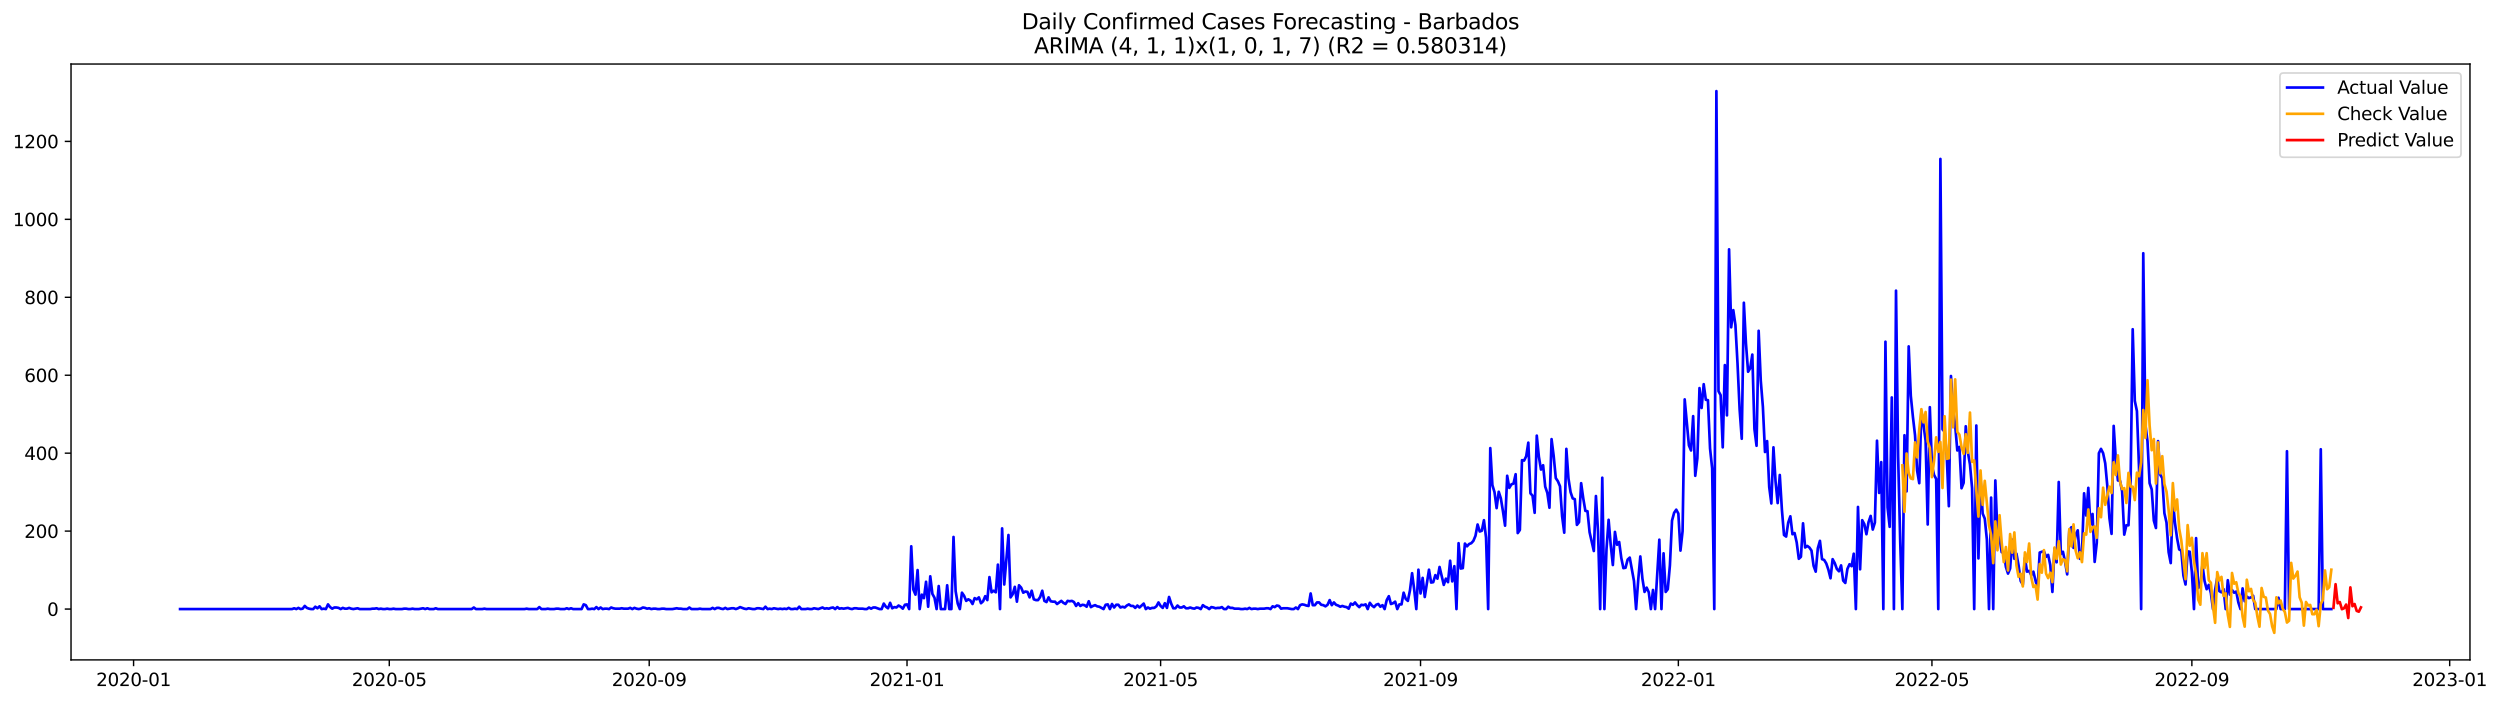 <?xml version="1.0" encoding="utf-8" standalone="no"?>
<!DOCTYPE svg PUBLIC "-//W3C//DTD SVG 1.1//EN"
  "http://www.w3.org/Graphics/SVG/1.1/DTD/svg11.dtd">
<svg xmlns:xlink="http://www.w3.org/1999/xlink" width="1395.616pt" height="392.274pt" viewBox="0 0 1395.616 392.274" xmlns="http://www.w3.org/2000/svg" version="1.1">
 <defs>
  <style type="text/css">*{stroke-linejoin: round; stroke-linecap: butt}</style>
 </defs>
 <g id="figure_1">
  <g id="patch_1">
   <path d="M 0 392.274 
L 1395.616 392.274 
L 1395.616 0 
L 0 0 
z
" style="fill: #ffffff"/>
  </g>
  <g id="axes_1">
   <g id="patch_2">
    <path d="M 39.65 368.396 
L 1378.85 368.396 
L 1378.85 35.755 
L 39.65 35.755 
z
" style="fill: #ffffff"/>
   </g>
   <g id="matplotlib.axis_1">
    <g id="xtick_1">
     <g id="line2d_1">
      <defs>
       <path id="mc52f6c745a" d="M 0 0 
L 0 3.5 
" style="stroke: #000000; stroke-width: 0.8"/>
      </defs>
      <g>
       <use xlink:href="#mc52f6c745a" x="74.569" y="368.396" style="stroke: #000000; stroke-width: 0.8"/>
      </g>
     </g>
     <g id="text_1">
      <!-- 2020-01 -->
      <g transform="translate(53.678 382.994)scale(0.1 -0.1)">
       <defs>
        <path id="DejaVuSans-32" d="M 1228 531 
L 3431 531 
L 3431 0 
L 469 0 
L 469 531 
Q 828 903 1448 1529 
Q 2069 2156 2228 2338 
Q 2531 2678 2651 2914 
Q 2772 3150 2772 3378 
Q 2772 3750 2511 3984 
Q 2250 4219 1831 4219 
Q 1534 4219 1204 4116 
Q 875 4013 500 3803 
L 500 4441 
Q 881 4594 1212 4672 
Q 1544 4750 1819 4750 
Q 2544 4750 2975 4387 
Q 3406 4025 3406 3419 
Q 3406 3131 3298 2873 
Q 3191 2616 2906 2266 
Q 2828 2175 2409 1742 
Q 1991 1309 1228 531 
z
" transform="scale(0.016)"/>
        <path id="DejaVuSans-30" d="M 2034 4250 
Q 1547 4250 1301 3770 
Q 1056 3291 1056 2328 
Q 1056 1369 1301 889 
Q 1547 409 2034 409 
Q 2525 409 2770 889 
Q 3016 1369 3016 2328 
Q 3016 3291 2770 3770 
Q 2525 4250 2034 4250 
z
M 2034 4750 
Q 2819 4750 3233 4129 
Q 3647 3509 3647 2328 
Q 3647 1150 3233 529 
Q 2819 -91 2034 -91 
Q 1250 -91 836 529 
Q 422 1150 422 2328 
Q 422 3509 836 4129 
Q 1250 4750 2034 4750 
z
" transform="scale(0.016)"/>
        <path id="DejaVuSans-2d" d="M 313 2009 
L 1997 2009 
L 1997 1497 
L 313 1497 
L 313 2009 
z
" transform="scale(0.016)"/>
        <path id="DejaVuSans-31" d="M 794 531 
L 1825 531 
L 1825 4091 
L 703 3866 
L 703 4441 
L 1819 4666 
L 2450 4666 
L 2450 531 
L 3481 531 
L 3481 0 
L 794 0 
L 794 531 
z
" transform="scale(0.016)"/>
       </defs>
       <use xlink:href="#DejaVuSans-32"/>
       <use xlink:href="#DejaVuSans-30" x="63.623"/>
       <use xlink:href="#DejaVuSans-32" x="127.246"/>
       <use xlink:href="#DejaVuSans-30" x="190.869"/>
       <use xlink:href="#DejaVuSans-2d" x="254.492"/>
       <use xlink:href="#DejaVuSans-30" x="290.576"/>
       <use xlink:href="#DejaVuSans-31" x="354.199"/>
      </g>
     </g>
    </g>
    <g id="xtick_2">
     <g id="line2d_2">
      <g>
       <use xlink:href="#mc52f6c745a" x="217.313" y="368.396" style="stroke: #000000; stroke-width: 0.8"/>
      </g>
     </g>
     <g id="text_2">
      <!-- 2020-05 -->
      <g transform="translate(196.422 382.994)scale(0.1 -0.1)">
       <defs>
        <path id="DejaVuSans-35" d="M 691 4666 
L 3169 4666 
L 3169 4134 
L 1269 4134 
L 1269 2991 
Q 1406 3038 1543 3061 
Q 1681 3084 1819 3084 
Q 2600 3084 3056 2656 
Q 3513 2228 3513 1497 
Q 3513 744 3044 326 
Q 2575 -91 1722 -91 
Q 1428 -91 1123 -41 
Q 819 9 494 109 
L 494 744 
Q 775 591 1075 516 
Q 1375 441 1709 441 
Q 2250 441 2565 725 
Q 2881 1009 2881 1497 
Q 2881 1984 2565 2268 
Q 2250 2553 1709 2553 
Q 1456 2553 1204 2497 
Q 953 2441 691 2322 
L 691 4666 
z
" transform="scale(0.016)"/>
       </defs>
       <use xlink:href="#DejaVuSans-32"/>
       <use xlink:href="#DejaVuSans-30" x="63.623"/>
       <use xlink:href="#DejaVuSans-32" x="127.246"/>
       <use xlink:href="#DejaVuSans-30" x="190.869"/>
       <use xlink:href="#DejaVuSans-2d" x="254.492"/>
       <use xlink:href="#DejaVuSans-30" x="290.576"/>
       <use xlink:href="#DejaVuSans-35" x="354.199"/>
      </g>
     </g>
    </g>
    <g id="xtick_3">
     <g id="line2d_3">
      <g>
       <use xlink:href="#mc52f6c745a" x="362.417" y="368.396" style="stroke: #000000; stroke-width: 0.8"/>
      </g>
     </g>
     <g id="text_3">
      <!-- 2020-09 -->
      <g transform="translate(341.526 382.994)scale(0.1 -0.1)">
       <defs>
        <path id="DejaVuSans-39" d="M 703 97 
L 703 672 
Q 941 559 1184 500 
Q 1428 441 1663 441 
Q 2288 441 2617 861 
Q 2947 1281 2994 2138 
Q 2813 1869 2534 1725 
Q 2256 1581 1919 1581 
Q 1219 1581 811 2004 
Q 403 2428 403 3163 
Q 403 3881 828 4315 
Q 1253 4750 1959 4750 
Q 2769 4750 3195 4129 
Q 3622 3509 3622 2328 
Q 3622 1225 3098 567 
Q 2575 -91 1691 -91 
Q 1453 -91 1209 -44 
Q 966 3 703 97 
z
M 1959 2075 
Q 2384 2075 2632 2365 
Q 2881 2656 2881 3163 
Q 2881 3666 2632 3958 
Q 2384 4250 1959 4250 
Q 1534 4250 1286 3958 
Q 1038 3666 1038 3163 
Q 1038 2656 1286 2365 
Q 1534 2075 1959 2075 
z
" transform="scale(0.016)"/>
       </defs>
       <use xlink:href="#DejaVuSans-32"/>
       <use xlink:href="#DejaVuSans-30" x="63.623"/>
       <use xlink:href="#DejaVuSans-32" x="127.246"/>
       <use xlink:href="#DejaVuSans-30" x="190.869"/>
       <use xlink:href="#DejaVuSans-2d" x="254.492"/>
       <use xlink:href="#DejaVuSans-30" x="290.576"/>
       <use xlink:href="#DejaVuSans-39" x="354.199"/>
      </g>
     </g>
    </g>
    <g id="xtick_4">
     <g id="line2d_4">
      <g>
       <use xlink:href="#mc52f6c745a" x="506.341" y="368.396" style="stroke: #000000; stroke-width: 0.8"/>
      </g>
     </g>
     <g id="text_4">
      <!-- 2021-01 -->
      <g transform="translate(485.45 382.994)scale(0.1 -0.1)">
       <use xlink:href="#DejaVuSans-32"/>
       <use xlink:href="#DejaVuSans-30" x="63.623"/>
       <use xlink:href="#DejaVuSans-32" x="127.246"/>
       <use xlink:href="#DejaVuSans-31" x="190.869"/>
       <use xlink:href="#DejaVuSans-2d" x="254.492"/>
       <use xlink:href="#DejaVuSans-30" x="290.576"/>
       <use xlink:href="#DejaVuSans-31" x="354.199"/>
      </g>
     </g>
    </g>
    <g id="xtick_5">
     <g id="line2d_5">
      <g>
       <use xlink:href="#mc52f6c745a" x="647.905" y="368.396" style="stroke: #000000; stroke-width: 0.8"/>
      </g>
     </g>
     <g id="text_5">
      <!-- 2021-05 -->
      <g transform="translate(627.014 382.994)scale(0.1 -0.1)">
       <use xlink:href="#DejaVuSans-32"/>
       <use xlink:href="#DejaVuSans-30" x="63.623"/>
       <use xlink:href="#DejaVuSans-32" x="127.246"/>
       <use xlink:href="#DejaVuSans-31" x="190.869"/>
       <use xlink:href="#DejaVuSans-2d" x="254.492"/>
       <use xlink:href="#DejaVuSans-30" x="290.576"/>
       <use xlink:href="#DejaVuSans-35" x="354.199"/>
      </g>
     </g>
    </g>
    <g id="xtick_6">
     <g id="line2d_6">
      <g>
       <use xlink:href="#mc52f6c745a" x="793.009" y="368.396" style="stroke: #000000; stroke-width: 0.8"/>
      </g>
     </g>
     <g id="text_6">
      <!-- 2021-09 -->
      <g transform="translate(772.118 382.994)scale(0.1 -0.1)">
       <use xlink:href="#DejaVuSans-32"/>
       <use xlink:href="#DejaVuSans-30" x="63.623"/>
       <use xlink:href="#DejaVuSans-32" x="127.246"/>
       <use xlink:href="#DejaVuSans-31" x="190.869"/>
       <use xlink:href="#DejaVuSans-2d" x="254.492"/>
       <use xlink:href="#DejaVuSans-30" x="290.576"/>
       <use xlink:href="#DejaVuSans-39" x="354.199"/>
      </g>
     </g>
    </g>
    <g id="xtick_7">
     <g id="line2d_7">
      <g>
       <use xlink:href="#mc52f6c745a" x="936.933" y="368.396" style="stroke: #000000; stroke-width: 0.8"/>
      </g>
     </g>
     <g id="text_7">
      <!-- 2022-01 -->
      <g transform="translate(916.041 382.994)scale(0.1 -0.1)">
       <use xlink:href="#DejaVuSans-32"/>
       <use xlink:href="#DejaVuSans-30" x="63.623"/>
       <use xlink:href="#DejaVuSans-32" x="127.246"/>
       <use xlink:href="#DejaVuSans-32" x="190.869"/>
       <use xlink:href="#DejaVuSans-2d" x="254.492"/>
       <use xlink:href="#DejaVuSans-30" x="290.576"/>
       <use xlink:href="#DejaVuSans-31" x="354.199"/>
      </g>
     </g>
    </g>
    <g id="xtick_8">
     <g id="line2d_8">
      <g>
       <use xlink:href="#mc52f6c745a" x="1078.497" y="368.396" style="stroke: #000000; stroke-width: 0.8"/>
      </g>
     </g>
     <g id="text_8">
      <!-- 2022-05 -->
      <g transform="translate(1057.606 382.994)scale(0.1 -0.1)">
       <use xlink:href="#DejaVuSans-32"/>
       <use xlink:href="#DejaVuSans-30" x="63.623"/>
       <use xlink:href="#DejaVuSans-32" x="127.246"/>
       <use xlink:href="#DejaVuSans-32" x="190.869"/>
       <use xlink:href="#DejaVuSans-2d" x="254.492"/>
       <use xlink:href="#DejaVuSans-30" x="290.576"/>
       <use xlink:href="#DejaVuSans-35" x="354.199"/>
      </g>
     </g>
    </g>
    <g id="xtick_9">
     <g id="line2d_9">
      <g>
       <use xlink:href="#mc52f6c745a" x="1223.601" y="368.396" style="stroke: #000000; stroke-width: 0.8"/>
      </g>
     </g>
     <g id="text_9">
      <!-- 2022-09 -->
      <g transform="translate(1202.71 382.994)scale(0.1 -0.1)">
       <use xlink:href="#DejaVuSans-32"/>
       <use xlink:href="#DejaVuSans-30" x="63.623"/>
       <use xlink:href="#DejaVuSans-32" x="127.246"/>
       <use xlink:href="#DejaVuSans-32" x="190.869"/>
       <use xlink:href="#DejaVuSans-2d" x="254.492"/>
       <use xlink:href="#DejaVuSans-30" x="290.576"/>
       <use xlink:href="#DejaVuSans-39" x="354.199"/>
      </g>
     </g>
    </g>
    <g id="xtick_10">
     <g id="line2d_10">
      <g>
       <use xlink:href="#mc52f6c745a" x="1367.525" y="368.396" style="stroke: #000000; stroke-width: 0.8"/>
      </g>
     </g>
     <g id="text_10">
      <!-- 2023-01 -->
      <g transform="translate(1346.633 382.994)scale(0.1 -0.1)">
       <defs>
        <path id="DejaVuSans-33" d="M 2597 2516 
Q 3050 2419 3304 2112 
Q 3559 1806 3559 1356 
Q 3559 666 3084 287 
Q 2609 -91 1734 -91 
Q 1441 -91 1130 -33 
Q 819 25 488 141 
L 488 750 
Q 750 597 1062 519 
Q 1375 441 1716 441 
Q 2309 441 2620 675 
Q 2931 909 2931 1356 
Q 2931 1769 2642 2001 
Q 2353 2234 1838 2234 
L 1294 2234 
L 1294 2753 
L 1863 2753 
Q 2328 2753 2575 2939 
Q 2822 3125 2822 3475 
Q 2822 3834 2567 4026 
Q 2313 4219 1838 4219 
Q 1578 4219 1281 4162 
Q 984 4106 628 3988 
L 628 4550 
Q 988 4650 1302 4700 
Q 1616 4750 1894 4750 
Q 2613 4750 3031 4423 
Q 3450 4097 3450 3541 
Q 3450 3153 3228 2886 
Q 3006 2619 2597 2516 
z
" transform="scale(0.016)"/>
       </defs>
       <use xlink:href="#DejaVuSans-32"/>
       <use xlink:href="#DejaVuSans-30" x="63.623"/>
       <use xlink:href="#DejaVuSans-32" x="127.246"/>
       <use xlink:href="#DejaVuSans-33" x="190.869"/>
       <use xlink:href="#DejaVuSans-2d" x="254.492"/>
       <use xlink:href="#DejaVuSans-30" x="290.576"/>
       <use xlink:href="#DejaVuSans-31" x="354.199"/>
      </g>
     </g>
    </g>
   </g>
   <g id="matplotlib.axis_2">
    <g id="ytick_1">
     <g id="line2d_11">
      <defs>
       <path id="md2084ecf9b" d="M 0 0 
L -3.5 0 
" style="stroke: #000000; stroke-width: 0.8"/>
      </defs>
      <g>
       <use xlink:href="#md2084ecf9b" x="39.65" y="340.005" style="stroke: #000000; stroke-width: 0.8"/>
      </g>
     </g>
     <g id="text_11">
      <!-- 0 -->
      <g transform="translate(26.288 343.804)scale(0.1 -0.1)">
       <use xlink:href="#DejaVuSans-30"/>
      </g>
     </g>
    </g>
    <g id="ytick_2">
     <g id="line2d_12">
      <g>
       <use xlink:href="#md2084ecf9b" x="39.65" y="296.494" style="stroke: #000000; stroke-width: 0.8"/>
      </g>
     </g>
     <g id="text_12">
      <!-- 200 -->
      <g transform="translate(13.562 300.293)scale(0.1 -0.1)">
       <use xlink:href="#DejaVuSans-32"/>
       <use xlink:href="#DejaVuSans-30" x="63.623"/>
       <use xlink:href="#DejaVuSans-30" x="127.246"/>
      </g>
     </g>
    </g>
    <g id="ytick_3">
     <g id="line2d_13">
      <g>
       <use xlink:href="#md2084ecf9b" x="39.65" y="252.983" style="stroke: #000000; stroke-width: 0.8"/>
      </g>
     </g>
     <g id="text_13">
      <!-- 400 -->
      <g transform="translate(13.562 256.782)scale(0.1 -0.1)">
       <defs>
        <path id="DejaVuSans-34" d="M 2419 4116 
L 825 1625 
L 2419 1625 
L 2419 4116 
z
M 2253 4666 
L 3047 4666 
L 3047 1625 
L 3713 1625 
L 3713 1100 
L 3047 1100 
L 3047 0 
L 2419 0 
L 2419 1100 
L 313 1100 
L 313 1709 
L 2253 4666 
z
" transform="scale(0.016)"/>
       </defs>
       <use xlink:href="#DejaVuSans-34"/>
       <use xlink:href="#DejaVuSans-30" x="63.623"/>
       <use xlink:href="#DejaVuSans-30" x="127.246"/>
      </g>
     </g>
    </g>
    <g id="ytick_4">
     <g id="line2d_14">
      <g>
       <use xlink:href="#md2084ecf9b" x="39.65" y="209.472" style="stroke: #000000; stroke-width: 0.8"/>
      </g>
     </g>
     <g id="text_14">
      <!-- 600 -->
      <g transform="translate(13.562 213.271)scale(0.1 -0.1)">
       <defs>
        <path id="DejaVuSans-36" d="M 2113 2584 
Q 1688 2584 1439 2293 
Q 1191 2003 1191 1497 
Q 1191 994 1439 701 
Q 1688 409 2113 409 
Q 2538 409 2786 701 
Q 3034 994 3034 1497 
Q 3034 2003 2786 2293 
Q 2538 2584 2113 2584 
z
M 3366 4563 
L 3366 3988 
Q 3128 4100 2886 4159 
Q 2644 4219 2406 4219 
Q 1781 4219 1451 3797 
Q 1122 3375 1075 2522 
Q 1259 2794 1537 2939 
Q 1816 3084 2150 3084 
Q 2853 3084 3261 2657 
Q 3669 2231 3669 1497 
Q 3669 778 3244 343 
Q 2819 -91 2113 -91 
Q 1303 -91 875 529 
Q 447 1150 447 2328 
Q 447 3434 972 4092 
Q 1497 4750 2381 4750 
Q 2619 4750 2861 4703 
Q 3103 4656 3366 4563 
z
" transform="scale(0.016)"/>
       </defs>
       <use xlink:href="#DejaVuSans-36"/>
       <use xlink:href="#DejaVuSans-30" x="63.623"/>
       <use xlink:href="#DejaVuSans-30" x="127.246"/>
      </g>
     </g>
    </g>
    <g id="ytick_5">
     <g id="line2d_15">
      <g>
       <use xlink:href="#md2084ecf9b" x="39.65" y="165.961" style="stroke: #000000; stroke-width: 0.8"/>
      </g>
     </g>
     <g id="text_15">
      <!-- 800 -->
      <g transform="translate(13.562 169.761)scale(0.1 -0.1)">
       <defs>
        <path id="DejaVuSans-38" d="M 2034 2216 
Q 1584 2216 1326 1975 
Q 1069 1734 1069 1313 
Q 1069 891 1326 650 
Q 1584 409 2034 409 
Q 2484 409 2743 651 
Q 3003 894 3003 1313 
Q 3003 1734 2745 1975 
Q 2488 2216 2034 2216 
z
M 1403 2484 
Q 997 2584 770 2862 
Q 544 3141 544 3541 
Q 544 4100 942 4425 
Q 1341 4750 2034 4750 
Q 2731 4750 3128 4425 
Q 3525 4100 3525 3541 
Q 3525 3141 3298 2862 
Q 3072 2584 2669 2484 
Q 3125 2378 3379 2068 
Q 3634 1759 3634 1313 
Q 3634 634 3220 271 
Q 2806 -91 2034 -91 
Q 1263 -91 848 271 
Q 434 634 434 1313 
Q 434 1759 690 2068 
Q 947 2378 1403 2484 
z
M 1172 3481 
Q 1172 3119 1398 2916 
Q 1625 2713 2034 2713 
Q 2441 2713 2670 2916 
Q 2900 3119 2900 3481 
Q 2900 3844 2670 4047 
Q 2441 4250 2034 4250 
Q 1625 4250 1398 4047 
Q 1172 3844 1172 3481 
z
" transform="scale(0.016)"/>
       </defs>
       <use xlink:href="#DejaVuSans-38"/>
       <use xlink:href="#DejaVuSans-30" x="63.623"/>
       <use xlink:href="#DejaVuSans-30" x="127.246"/>
      </g>
     </g>
    </g>
    <g id="ytick_6">
     <g id="line2d_16">
      <g>
       <use xlink:href="#md2084ecf9b" x="39.65" y="122.451" style="stroke: #000000; stroke-width: 0.8"/>
      </g>
     </g>
     <g id="text_16">
      <!-- 1000 -->
      <g transform="translate(7.2 126.25)scale(0.1 -0.1)">
       <use xlink:href="#DejaVuSans-31"/>
       <use xlink:href="#DejaVuSans-30" x="63.623"/>
       <use xlink:href="#DejaVuSans-30" x="127.246"/>
       <use xlink:href="#DejaVuSans-30" x="190.869"/>
      </g>
     </g>
    </g>
    <g id="ytick_7">
     <g id="line2d_17">
      <g>
       <use xlink:href="#md2084ecf9b" x="39.65" y="78.94" style="stroke: #000000; stroke-width: 0.8"/>
      </g>
     </g>
     <g id="text_17">
      <!-- 1200 -->
      <g transform="translate(7.2 82.739)scale(0.1 -0.1)">
       <use xlink:href="#DejaVuSans-31"/>
       <use xlink:href="#DejaVuSans-32" x="63.623"/>
       <use xlink:href="#DejaVuSans-30" x="127.246"/>
       <use xlink:href="#DejaVuSans-30" x="190.869"/>
      </g>
     </g>
    </g>
   </g>
   <g id="line2d_18">
    <path d="M 100.523 340.005 
L 163.047 340.005 
L 164.227 339.569 
L 165.406 340.005 
L 166.586 339.352 
L 167.766 340.005 
L 168.946 339.787 
L 170.125 338.264 
L 171.305 339.352 
L 172.485 339.787 
L 173.664 340.005 
L 174.844 340.005 
L 176.024 338.699 
L 177.203 339.569 
L 178.383 338.482 
L 179.563 340.005 
L 180.743 339.787 
L 181.922 340.005 
L 183.102 337.394 
L 184.282 338.917 
L 185.461 339.787 
L 186.641 339.134 
L 187.821 339.134 
L 189.001 339.352 
L 190.18 340.005 
L 191.36 339.352 
L 192.54 339.787 
L 193.719 339.787 
L 194.899 339.352 
L 196.079 339.787 
L 197.258 340.005 
L 199.618 339.569 
L 200.798 340.005 
L 206.696 340.005 
L 207.876 339.787 
L 209.055 339.787 
L 210.235 339.569 
L 211.415 340.005 
L 212.595 339.787 
L 213.774 340.005 
L 214.954 340.005 
L 216.134 339.787 
L 217.313 340.005 
L 218.493 340.005 
L 219.673 339.787 
L 220.853 340.005 
L 224.392 340.005 
L 225.571 339.787 
L 226.751 339.787 
L 227.931 340.005 
L 229.11 340.005 
L 230.29 339.787 
L 231.47 340.005 
L 233.829 340.005 
L 236.189 339.569 
L 237.368 340.005 
L 238.548 339.569 
L 239.728 340.005 
L 242.087 340.005 
L 243.267 339.569 
L 244.447 340.005 
L 263.322 340.005 
L 264.502 339.134 
L 265.681 340.005 
L 269.22 340.005 
L 270.4 339.787 
L 271.58 340.005 
L 292.814 340.005 
L 293.994 339.787 
L 295.174 340.005 
L 299.893 340.005 
L 301.072 338.917 
L 302.252 340.005 
L 304.612 340.005 
L 305.791 339.787 
L 306.971 340.005 
L 309.33 340.005 
L 310.51 339.787 
L 311.69 339.787 
L 312.869 340.005 
L 315.229 340.005 
L 316.409 339.569 
L 317.588 340.005 
L 318.768 339.569 
L 319.948 340.005 
L 324.666 340.005 
L 325.846 337.394 
L 327.026 337.829 
L 328.206 340.005 
L 329.385 340.005 
L 330.565 339.787 
L 331.745 340.005 
L 332.924 338.917 
L 334.104 340.005 
L 335.284 339.134 
L 336.464 340.005 
L 337.643 339.787 
L 338.823 339.787 
L 340.003 340.005 
L 341.182 339.134 
L 342.362 339.569 
L 343.542 339.787 
L 345.901 339.787 
L 347.081 339.569 
L 348.261 339.787 
L 350.62 339.787 
L 351.8 339.352 
L 352.979 340.005 
L 354.159 339.352 
L 355.339 339.787 
L 356.518 340.005 
L 357.698 339.787 
L 358.878 339.134 
L 360.058 339.352 
L 361.237 339.787 
L 362.417 339.569 
L 363.597 340.005 
L 364.776 339.787 
L 365.956 339.787 
L 367.136 340.005 
L 368.316 340.005 
L 369.495 339.787 
L 370.675 339.787 
L 371.855 340.005 
L 375.394 340.005 
L 377.753 339.569 
L 378.933 339.787 
L 380.113 339.787 
L 381.292 340.005 
L 383.652 340.005 
L 384.831 339.134 
L 386.011 340.005 
L 389.55 340.005 
L 390.73 339.787 
L 391.91 340.005 
L 396.628 340.005 
L 397.808 339.352 
L 398.988 340.005 
L 400.168 339.352 
L 401.347 339.352 
L 402.527 339.787 
L 403.707 340.005 
L 404.886 339.352 
L 406.066 340.005 
L 408.425 339.569 
L 409.605 339.569 
L 410.785 340.005 
L 411.965 339.569 
L 413.144 338.917 
L 415.504 339.787 
L 416.683 340.005 
L 417.863 339.569 
L 420.223 340.005 
L 421.402 340.005 
L 422.582 339.569 
L 423.762 339.569 
L 426.121 340.005 
L 427.301 338.699 
L 428.48 340.005 
L 429.66 339.787 
L 430.84 340.005 
L 432.02 339.569 
L 434.379 340.005 
L 435.559 339.787 
L 436.738 340.005 
L 437.918 339.787 
L 439.098 340.005 
L 440.277 339.352 
L 441.457 340.005 
L 442.637 340.005 
L 443.817 339.787 
L 444.996 340.005 
L 446.176 338.699 
L 447.356 340.005 
L 449.715 340.005 
L 450.895 339.787 
L 452.075 340.005 
L 453.254 340.005 
L 454.434 339.569 
L 456.793 340.005 
L 459.153 339.134 
L 460.332 339.787 
L 461.512 339.569 
L 462.692 339.787 
L 463.872 339.352 
L 465.051 339.134 
L 466.231 340.005 
L 467.411 338.917 
L 468.59 339.787 
L 469.77 339.569 
L 470.95 339.787 
L 473.309 339.352 
L 474.489 339.787 
L 475.669 340.005 
L 476.848 339.569 
L 478.028 339.569 
L 479.208 339.787 
L 481.567 339.787 
L 482.747 340.005 
L 483.927 340.005 
L 485.106 339.134 
L 486.286 339.787 
L 487.466 339.134 
L 488.645 339.134 
L 491.005 340.005 
L 492.184 340.005 
L 493.364 336.959 
L 494.544 338.699 
L 495.724 339.569 
L 496.903 336.524 
L 498.083 339.569 
L 499.263 338.917 
L 500.442 339.134 
L 501.622 338.047 
L 502.802 338.699 
L 503.982 339.787 
L 505.161 337.612 
L 506.341 337.394 
L 507.521 340.005 
L 508.7 304.978 
L 509.88 329.127 
L 511.06 331.955 
L 512.239 318.249 
L 513.419 340.005 
L 514.599 331.955 
L 515.779 333.913 
L 516.958 324.776 
L 518.138 338.699 
L 519.318 321.73 
L 520.497 331.52 
L 521.677 333.696 
L 522.857 340.005 
L 524.036 327.169 
L 525.216 340.005 
L 527.576 340.005 
L 528.755 326.734 
L 529.935 340.005 
L 531.115 340.005 
L 532.294 299.757 
L 533.474 329.997 
L 534.654 336.959 
L 535.834 340.005 
L 537.013 330.867 
L 538.193 332.608 
L 539.373 335.436 
L 540.552 334.566 
L 541.732 335.218 
L 542.912 337.176 
L 544.091 333.913 
L 545.271 334.566 
L 546.451 333.478 
L 547.631 336.741 
L 548.81 335.654 
L 549.99 332.825 
L 551.17 335.001 
L 552.349 322.165 
L 553.529 330.65 
L 554.709 329.78 
L 555.888 330.65 
L 557.068 315.203 
L 558.248 340.005 
L 559.428 294.971 
L 560.607 326.299 
L 562.967 298.669 
L 564.146 333.478 
L 565.326 331.738 
L 566.506 327.604 
L 567.686 335.871 
L 568.865 326.734 
L 570.045 328.039 
L 571.225 330.867 
L 572.404 330.215 
L 573.584 330.432 
L 574.764 333.478 
L 575.943 329.78 
L 577.123 334.566 
L 578.303 335.001 
L 579.483 335.001 
L 580.662 333.26 
L 581.842 329.78 
L 583.022 335.436 
L 584.201 336.089 
L 585.381 333.478 
L 586.561 335.654 
L 587.74 335.871 
L 588.92 335.871 
L 590.1 337.176 
L 592.459 335.436 
L 593.639 336.524 
L 594.819 337.176 
L 595.998 335.436 
L 597.178 335.654 
L 598.358 335.436 
L 599.538 336.089 
L 600.717 338.264 
L 601.897 336.741 
L 603.077 338.264 
L 604.256 337.612 
L 605.436 337.829 
L 606.616 338.699 
L 607.795 335.654 
L 608.975 338.917 
L 610.155 338.264 
L 611.335 337.829 
L 612.514 338.482 
L 613.694 338.699 
L 616.053 340.005 
L 617.233 337.612 
L 618.413 337.394 
L 619.592 340.005 
L 620.772 337.176 
L 621.952 339.134 
L 623.132 337.612 
L 624.311 337.612 
L 625.491 339.134 
L 626.671 338.699 
L 627.85 339.134 
L 629.03 338.047 
L 630.21 337.394 
L 631.39 338.264 
L 632.569 338.264 
L 633.749 339.352 
L 634.929 338.047 
L 636.108 339.134 
L 638.468 336.959 
L 639.647 340.005 
L 640.827 339.134 
L 642.007 339.787 
L 643.187 339.352 
L 644.366 339.352 
L 645.546 338.482 
L 646.726 336.306 
L 647.905 338.264 
L 649.085 339.352 
L 650.265 336.741 
L 651.445 339.352 
L 652.624 333.26 
L 653.804 336.959 
L 654.984 339.569 
L 656.163 339.569 
L 657.343 338.047 
L 658.523 339.134 
L 659.702 339.134 
L 660.882 338.482 
L 662.062 339.569 
L 663.242 339.569 
L 664.421 339.134 
L 665.601 339.569 
L 666.781 339.787 
L 667.96 339.134 
L 669.14 339.352 
L 670.32 340.005 
L 671.499 337.829 
L 672.679 338.699 
L 673.859 339.134 
L 675.039 340.005 
L 676.218 338.917 
L 677.398 339.134 
L 678.578 339.569 
L 679.757 339.352 
L 680.937 339.352 
L 682.117 338.917 
L 683.297 340.005 
L 684.476 340.005 
L 685.656 338.699 
L 686.836 339.352 
L 688.015 339.352 
L 689.195 339.787 
L 691.554 339.787 
L 692.734 340.005 
L 693.914 340.005 
L 695.094 339.787 
L 696.273 340.005 
L 697.453 339.352 
L 698.633 340.005 
L 699.812 339.787 
L 700.992 339.787 
L 702.172 340.005 
L 703.351 339.787 
L 705.711 339.787 
L 706.891 339.569 
L 708.07 339.569 
L 709.25 340.005 
L 710.43 338.482 
L 711.609 338.917 
L 712.789 338.047 
L 713.969 338.264 
L 715.149 339.787 
L 716.328 339.569 
L 718.688 339.569 
L 721.047 340.005 
L 722.227 340.005 
L 723.406 339.134 
L 724.586 340.005 
L 725.766 337.829 
L 726.946 337.394 
L 728.125 337.612 
L 729.305 338.047 
L 730.485 338.264 
L 731.664 331.302 
L 732.844 337.829 
L 734.024 337.829 
L 735.203 336.306 
L 736.383 336.306 
L 737.563 337.612 
L 738.743 337.829 
L 739.922 338.482 
L 741.102 337.612 
L 742.282 335.001 
L 743.461 337.829 
L 744.641 336.306 
L 745.821 337.612 
L 747.001 338.047 
L 748.18 338.699 
L 749.36 338.264 
L 750.54 338.699 
L 751.719 338.917 
L 752.899 339.787 
L 754.079 336.959 
L 755.258 337.612 
L 756.438 336.306 
L 757.618 337.829 
L 758.798 338.917 
L 759.977 337.612 
L 761.157 337.829 
L 762.337 337.394 
L 763.516 340.005 
L 764.696 336.524 
L 765.876 338.047 
L 767.055 338.917 
L 768.235 337.612 
L 769.415 337.176 
L 770.595 338.699 
L 771.774 337.829 
L 772.954 340.005 
L 774.134 335.001 
L 775.313 332.825 
L 776.493 337.176 
L 777.673 336.741 
L 778.853 335.871 
L 780.032 340.005 
L 781.212 337.394 
L 782.392 337.394 
L 783.571 330.867 
L 784.751 334.348 
L 785.931 335.436 
L 787.11 329.562 
L 788.29 319.99 
L 789.47 329.127 
L 790.65 340.005 
L 791.829 318.032 
L 793.009 331.302 
L 794.189 322.6 
L 795.368 333.26 
L 797.728 318.032 
L 798.908 325.211 
L 800.087 324.993 
L 801.267 321.077 
L 802.447 323.035 
L 803.626 316.509 
L 805.986 326.516 
L 807.165 323.035 
L 808.345 324.993 
L 809.525 313.028 
L 810.705 324.558 
L 811.884 316.074 
L 813.064 340.005 
L 814.244 303.238 
L 815.423 317.379 
L 816.603 317.161 
L 817.783 303.456 
L 818.962 304.978 
L 820.142 303.673 
L 821.322 303.238 
L 822.502 301.933 
L 823.681 299.104 
L 824.861 292.795 
L 826.041 296.711 
L 827.22 296.276 
L 828.4 290.402 
L 829.58 300.192 
L 830.76 340.005 
L 831.939 250.155 
L 833.119 270.822 
L 834.299 274.738 
L 835.478 283.658 
L 836.658 274.521 
L 837.838 278.219 
L 839.017 285.399 
L 840.197 293.448 
L 841.377 265.601 
L 842.557 272.345 
L 843.736 270.387 
L 844.916 269.952 
L 846.096 264.731 
L 847.275 297.582 
L 848.455 295.841 
L 849.635 256.899 
L 850.814 257.117 
L 851.994 254.723 
L 853.174 247.109 
L 854.354 275.391 
L 855.533 276.696 
L 856.713 286.269 
L 857.893 243.193 
L 859.072 254.941 
L 860.252 262.12 
L 861.432 259.727 
L 862.612 271.693 
L 863.791 275.174 
L 864.971 283.441 
L 866.151 245.151 
L 867.33 254.506 
L 868.51 266.906 
L 869.69 268.647 
L 870.869 271.475 
L 872.049 288.227 
L 873.229 297.364 
L 874.409 250.59 
L 875.588 267.124 
L 876.768 274.738 
L 877.948 278.219 
L 879.127 278.654 
L 880.307 293.013 
L 881.487 291.49 
L 882.666 269.735 
L 883.846 278.219 
L 885.026 285.181 
L 886.206 285.399 
L 887.385 297.146 
L 889.745 307.589 
L 890.924 276.914 
L 892.104 296.929 
L 893.284 340.005 
L 894.464 266.689 
L 895.643 340.005 
L 896.823 306.501 
L 898.003 290.185 
L 899.182 304.326 
L 900.362 315.421 
L 901.542 296.929 
L 902.721 304.108 
L 903.901 302.585 
L 905.081 311.505 
L 906.261 317.161 
L 907.44 316.944 
L 908.62 312.375 
L 909.8 311.287 
L 912.159 324.341 
L 913.339 340.005 
L 914.518 323.906 
L 915.698 310.635 
L 916.878 323.035 
L 918.058 330.432 
L 919.237 328.039 
L 920.417 330.65 
L 921.597 340.005 
L 922.776 329.344 
L 923.956 340.005 
L 926.316 301.28 
L 927.495 340.005 
L 928.675 308.894 
L 929.855 330.432 
L 931.034 328.909 
L 932.214 315.639 
L 933.394 290.62 
L 934.573 286.269 
L 935.753 284.528 
L 936.933 286.704 
L 938.113 307.372 
L 939.292 296.494 
L 940.472 222.961 
L 942.831 248.632 
L 944.011 251.46 
L 945.191 232.315 
L 946.371 265.601 
L 947.55 255.811 
L 948.73 216.652 
L 949.91 227.747 
L 951.089 214.476 
L 952.269 223.178 
L 953.449 223.396 
L 954.628 250.372 
L 955.808 261.468 
L 956.988 340.005 
L 958.168 50.876 
L 959.347 218.392 
L 960.527 220.568 
L 961.707 249.72 
L 962.886 203.816 
L 964.066 231.88 
L 965.246 139.202 
L 966.425 182.713 
L 967.605 173.141 
L 968.785 181.408 
L 969.965 202.946 
L 971.144 228.617 
L 972.324 244.934 
L 973.504 169.007 
L 974.683 191.85 
L 975.863 207.514 
L 977.043 205.556 
L 978.223 197.942 
L 979.402 239.495 
L 980.582 248.85 
L 981.762 184.671 
L 982.941 212.518 
L 984.121 227.094 
L 985.301 252.33 
L 986.48 246.239 
L 987.66 271.91 
L 988.84 281.047 
L 990.02 249.72 
L 991.199 268.864 
L 992.379 280.83 
L 993.559 265.166 
L 994.738 284.528 
L 995.918 298.669 
L 997.098 299.54 
L 998.277 291.708 
L 999.457 288.227 
L 1000.637 298.234 
L 1001.817 297.582 
L 1002.996 302.803 
L 1004.176 311.94 
L 1005.356 310.852 
L 1006.535 292.143 
L 1007.715 305.631 
L 1008.895 304.761 
L 1010.075 305.631 
L 1011.254 307.372 
L 1012.434 315.856 
L 1013.614 319.119 
L 1014.793 306.066 
L 1015.973 301.933 
L 1017.153 312.158 
L 1018.332 312.593 
L 1019.512 314.551 
L 1020.692 318.032 
L 1021.872 322.818 
L 1023.051 312.158 
L 1024.231 314.333 
L 1025.411 317.597 
L 1026.59 318.902 
L 1027.77 315.639 
L 1028.95 324.123 
L 1030.129 325.428 
L 1031.309 317.597 
L 1032.489 314.986 
L 1033.669 316.074 
L 1034.848 309.112 
L 1036.028 340.005 
L 1037.208 283.005 
L 1038.387 317.814 
L 1039.567 290.402 
L 1040.747 292.578 
L 1041.927 298.234 
L 1043.106 291.49 
L 1044.286 288.009 
L 1045.466 295.624 
L 1046.645 291.708 
L 1047.825 246.021 
L 1049.005 275.174 
L 1050.184 257.987 
L 1051.364 340.005 
L 1052.544 190.763 
L 1053.724 283.223 
L 1054.903 294.101 
L 1056.083 221.873 
L 1057.263 340.005 
L 1058.442 162.263 
L 1059.622 254.723 
L 1060.802 302.803 
L 1061.982 340.005 
L 1063.161 242.976 
L 1064.341 274.303 
L 1065.521 193.373 
L 1066.7 221.003 
L 1067.88 232.751 
L 1069.06 242.976 
L 1070.239 262.773 
L 1071.419 269.735 
L 1072.599 229.922 
L 1073.779 237.102 
L 1074.958 246.021 
L 1076.138 292.795 
L 1077.318 227.312 
L 1078.497 259.727 
L 1079.677 265.166 
L 1080.857 267.342 
L 1082.036 340.005 
L 1083.216 88.73 
L 1084.396 239.712 
L 1085.576 241.018 
L 1086.755 254.288 
L 1087.935 282.57 
L 1089.115 209.907 
L 1090.294 228.399 
L 1091.474 237.537 
L 1092.654 251.46 
L 1093.834 249.502 
L 1095.013 272.563 
L 1096.193 269.517 
L 1097.373 237.972 
L 1098.552 252.33 
L 1099.732 259.292 
L 1100.912 272.563 
L 1102.091 340.005 
L 1103.271 237.537 
L 1104.451 311.723 
L 1105.631 267.342 
L 1106.81 286.704 
L 1107.99 289.532 
L 1109.17 301.28 
L 1110.349 340.005 
L 1111.529 277.784 
L 1112.709 340.005 
L 1113.888 268.212 
L 1115.068 298.234 
L 1116.248 300.41 
L 1117.428 308.242 
L 1118.607 308.459 
L 1119.787 316.509 
L 1120.967 320.207 
L 1122.146 317.379 
L 1123.326 301.28 
L 1124.506 311.94 
L 1125.686 309.112 
L 1126.865 315.639 
L 1128.045 324.341 
L 1129.225 326.299 
L 1130.404 311.505 
L 1131.584 319.119 
L 1132.764 318.684 
L 1133.943 321.077 
L 1135.123 319.119 
L 1137.483 328.909 
L 1138.662 308.459 
L 1139.842 308.024 
L 1141.022 307.807 
L 1142.201 310.852 
L 1143.381 309.765 
L 1144.561 315.421 
L 1145.74 330.432 
L 1146.92 306.284 
L 1148.1 313.898 
L 1149.28 269.082 
L 1150.459 309.33 
L 1151.639 308.024 
L 1152.819 313.681 
L 1153.998 320.642 
L 1155.178 296.059 
L 1156.358 294.318 
L 1157.538 305.849 
L 1158.717 298.452 
L 1159.897 296.059 
L 1161.077 311.94 
L 1162.256 308.677 
L 1163.436 275.391 
L 1164.616 287.792 
L 1165.795 272.345 
L 1166.975 292.795 
L 1168.155 286.921 
L 1169.335 313.681 
L 1170.514 303.02 
L 1171.694 252.983 
L 1172.874 250.59 
L 1174.053 252.983 
L 1175.233 258.639 
L 1176.413 271.475 
L 1177.592 289.315 
L 1178.772 298.017 
L 1179.952 237.754 
L 1181.132 256.464 
L 1182.311 268.212 
L 1183.491 268.429 
L 1184.671 274.303 
L 1185.85 298.452 
L 1187.03 293.231 
L 1188.21 293.231 
L 1189.39 269.3 
L 1190.569 183.801 
L 1191.749 223.831 
L 1192.929 229.487 
L 1194.108 261.25 
L 1195.288 340.005 
L 1196.468 141.378 
L 1197.647 236.884 
L 1198.827 246.239 
L 1200.007 269.735 
L 1201.187 273.216 
L 1202.366 290.62 
L 1203.546 294.753 
L 1204.726 246.239 
L 1205.905 264.949 
L 1207.085 266.906 
L 1208.265 286.486 
L 1209.445 291.708 
L 1210.624 308.242 
L 1211.804 314.333 
L 1212.984 279.09 
L 1214.163 291.925 
L 1215.343 300.41 
L 1216.523 306.719 
L 1217.702 307.372 
L 1218.882 321.295 
L 1220.062 326.299 
L 1221.242 307.807 
L 1222.421 308.024 
L 1223.601 319.337 
L 1224.781 340.005 
L 1225.96 300.41 
L 1227.14 328.257 
L 1228.32 327.169 
L 1229.499 315.203 
L 1230.679 324.341 
L 1231.859 328.909 
L 1233.039 326.516 
L 1234.218 331.085 
L 1235.398 340.005 
L 1236.578 329.344 
L 1237.757 322.6 
L 1238.937 329.997 
L 1240.117 330.65 
L 1241.297 328.909 
L 1242.476 340.005 
L 1243.656 323.906 
L 1244.836 331.955 
L 1246.015 329.344 
L 1247.195 330.867 
L 1248.375 330.215 
L 1249.554 336.306 
L 1250.734 340.005 
L 1251.914 328.474 
L 1253.094 335.654 
L 1254.273 333.043 
L 1255.453 333.913 
L 1256.633 333.478 
L 1257.812 332.608 
L 1258.992 340.005 
L 1270.789 340.005 
L 1271.969 333.696 
L 1273.149 340.005 
L 1275.508 340.005 
L 1276.688 251.895 
L 1277.867 340.005 
L 1294.383 340.005 
L 1295.563 250.808 
L 1296.743 340.005 
L 1301.461 340.005 
L 1301.461 340.005 
" clip-path="url(#p3f1523ac95)" style="fill: none; stroke: #0000ff; stroke-width: 1.5; stroke-linecap: square"/>
   </g>
   <g id="line2d_19">
    <path d="M 1061.982 259.807 
L 1063.161 285.764 
L 1064.341 253.171 
L 1065.521 264.095 
L 1066.7 267.084 
L 1067.88 267.472 
L 1069.06 246.979 
L 1070.239 255.307 
L 1071.419 239.603 
L 1072.599 228.415 
L 1073.779 235.77 
L 1074.958 230.005 
L 1076.138 246.525 
L 1077.318 250.029 
L 1078.497 266.357 
L 1079.677 257.387 
L 1080.857 244.153 
L 1082.036 252.226 
L 1083.216 246.751 
L 1084.396 272.419 
L 1085.576 232.386 
L 1086.755 256.125 
L 1087.935 255.835 
L 1089.115 211.933 
L 1090.294 238.55 
L 1091.474 211.783 
L 1092.654 241.159 
L 1093.834 242.646 
L 1095.013 249.538 
L 1096.193 253.359 
L 1097.373 242.426 
L 1098.552 252.764 
L 1099.732 230.317 
L 1100.912 257.86 
L 1102.091 257.022 
L 1103.271 273.626 
L 1104.451 288.379 
L 1105.631 262.649 
L 1106.81 281.8 
L 1107.99 268.433 
L 1110.349 293.42 
L 1111.529 298.623 
L 1112.709 314.362 
L 1113.888 291.086 
L 1115.068 307.185 
L 1116.248 287.63 
L 1117.428 302.823 
L 1118.607 313.781 
L 1119.787 305.392 
L 1120.967 318.466 
L 1122.146 298.136 
L 1123.326 308.517 
L 1124.506 297.23 
L 1125.686 315.647 
L 1126.865 322.05 
L 1128.045 320.274 
L 1129.225 327.364 
L 1130.404 308.376 
L 1131.584 313.747 
L 1132.764 303.421 
L 1133.943 322.332 
L 1135.123 327.687 
L 1136.303 326.725 
L 1137.483 334.707 
L 1138.662 314.876 
L 1139.842 319.692 
L 1141.022 307.106 
L 1142.201 320.224 
L 1143.381 322.731 
L 1144.561 319.751 
L 1145.74 324.972 
L 1146.92 305.665 
L 1148.1 312.006 
L 1149.28 302.122 
L 1150.459 315.141 
L 1151.639 312.163 
L 1152.819 312.723 
L 1153.998 318.9 
L 1155.178 295.378 
L 1156.358 305.015 
L 1157.538 292.749 
L 1158.717 307.301 
L 1159.897 311.599 
L 1161.077 308.288 
L 1162.256 313.792 
L 1163.436 297.738 
L 1164.616 298.445 
L 1165.795 284.418 
L 1166.975 296.904 
L 1168.155 294.417 
L 1169.335 293.872 
L 1170.514 300.18 
L 1171.694 283.706 
L 1172.874 288.73 
L 1174.053 272.255 
L 1175.233 281.796 
L 1177.592 271.66 
L 1178.772 275.229 
L 1179.952 258.101 
L 1181.132 265.158 
L 1182.311 254.233 
L 1183.491 268.849 
L 1184.671 273.023 
L 1185.85 272.502 
L 1187.03 280.774 
L 1188.21 263.998 
L 1189.39 271.608 
L 1190.569 271.698 
L 1191.749 279.153 
L 1192.929 263.874 
L 1194.108 265.865 
L 1195.288 258.079 
L 1196.468 228.906 
L 1197.647 244.437 
L 1198.827 212.268 
L 1200.007 237.533 
L 1201.187 251.323 
L 1202.366 245.114 
L 1203.546 269.919 
L 1204.726 246.956 
L 1205.905 264.181 
L 1207.085 254.663 
L 1208.265 270.224 
L 1209.445 274.445 
L 1210.624 284.807 
L 1211.804 298.786 
L 1212.984 269.693 
L 1214.163 284.999 
L 1215.343 278.806 
L 1216.523 295.078 
L 1217.702 301.679 
L 1220.062 323.309 
L 1221.242 293.143 
L 1222.421 304.615 
L 1223.601 300.239 
L 1224.781 313.391 
L 1225.96 320.455 
L 1227.14 334.708 
L 1228.32 337.569 
L 1229.499 308.811 
L 1230.679 317.126 
L 1231.859 308.818 
L 1233.039 323.897 
L 1234.218 325.318 
L 1235.398 338.447 
L 1236.578 347.675 
L 1237.757 319.373 
L 1238.937 324.046 
L 1240.117 322.047 
L 1241.297 332.676 
L 1242.476 331.237 
L 1243.656 343.165 
L 1244.836 349.956 
L 1246.015 319.871 
L 1247.195 325.832 
L 1248.375 325.042 
L 1249.554 331.014 
L 1250.734 332.847 
L 1251.914 344.175 
L 1253.094 349.806 
L 1254.273 323.643 
L 1255.453 330.046 
L 1256.633 328.764 
L 1257.812 334.866 
L 1258.992 336.54 
L 1260.172 344.122 
L 1261.351 349.836 
L 1262.531 328.254 
L 1263.711 333.173 
L 1264.891 333.575 
L 1266.07 340.83 
L 1267.25 342.789 
L 1268.43 349.672 
L 1269.609 353.276 
L 1270.789 333.45 
L 1271.969 336.841 
L 1273.149 335.251 
L 1274.328 339.81 
L 1275.508 341.677 
L 1276.688 347.536 
L 1277.867 346.516 
L 1279.047 314.234 
L 1280.227 322.965 
L 1281.406 321.449 
L 1282.586 319.086 
L 1283.766 333.427 
L 1284.946 336.446 
L 1286.125 349.235 
L 1287.305 336.065 
L 1288.485 338.022 
L 1289.664 337.707 
L 1290.844 342.878 
L 1292.024 342.863 
L 1293.203 340.388 
L 1294.383 349.541 
L 1295.563 337.123 
L 1296.743 334.853 
L 1297.922 318.459 
L 1299.102 328.936 
L 1300.282 327.828 
L 1301.461 318.032 
L 1301.461 318.032 
" clip-path="url(#p3f1523ac95)" style="fill: none; stroke: #ffa500; stroke-width: 1.5; stroke-linecap: square"/>
   </g>
   <g id="line2d_20">
    <path d="M 1302.641 339.316 
L 1303.821 326.138 
L 1305.001 336.777 
L 1306.18 336.096 
L 1307.36 340.072 
L 1308.54 339.572 
L 1309.719 337.501 
L 1310.899 344.989 
L 1312.079 327.917 
L 1313.258 338.424 
L 1314.438 337.203 
L 1315.618 341.016 
L 1316.798 341.471 
L 1317.977 339.079 
" clip-path="url(#p3f1523ac95)" style="fill: none; stroke: #ff0000; stroke-width: 1.5; stroke-linecap: square"/>
   </g>
   <g id="patch_3">
    <path d="M 39.65 368.396 
L 39.65 35.755 
" style="fill: none; stroke: #000000; stroke-width: 0.8; stroke-linejoin: miter; stroke-linecap: square"/>
   </g>
   <g id="patch_4">
    <path d="M 1378.85 368.396 
L 1378.85 35.755 
" style="fill: none; stroke: #000000; stroke-width: 0.8; stroke-linejoin: miter; stroke-linecap: square"/>
   </g>
   <g id="patch_5">
    <path d="M 39.65 368.396 
L 1378.85 368.396 
" style="fill: none; stroke: #000000; stroke-width: 0.8; stroke-linejoin: miter; stroke-linecap: square"/>
   </g>
   <g id="patch_6">
    <path d="M 39.65 35.755 
L 1378.85 35.755 
" style="fill: none; stroke: #000000; stroke-width: 0.8; stroke-linejoin: miter; stroke-linecap: square"/>
   </g>
   <g id="text_18">
    <!-- Daily Confirmed Cases Forecasting - Barbados -->
    <g transform="translate(570.398 16.318)scale(0.12 -0.12)">
     <defs>
      <path id="DejaVuSans-44" d="M 1259 4147 
L 1259 519 
L 2022 519 
Q 2988 519 3436 956 
Q 3884 1394 3884 2338 
Q 3884 3275 3436 3711 
Q 2988 4147 2022 4147 
L 1259 4147 
z
M 628 4666 
L 1925 4666 
Q 3281 4666 3915 4102 
Q 4550 3538 4550 2338 
Q 4550 1131 3912 565 
Q 3275 0 1925 0 
L 628 0 
L 628 4666 
z
" transform="scale(0.016)"/>
      <path id="DejaVuSans-61" d="M 2194 1759 
Q 1497 1759 1228 1600 
Q 959 1441 959 1056 
Q 959 750 1161 570 
Q 1363 391 1709 391 
Q 2188 391 2477 730 
Q 2766 1069 2766 1631 
L 2766 1759 
L 2194 1759 
z
M 3341 1997 
L 3341 0 
L 2766 0 
L 2766 531 
Q 2569 213 2275 61 
Q 1981 -91 1556 -91 
Q 1019 -91 701 211 
Q 384 513 384 1019 
Q 384 1609 779 1909 
Q 1175 2209 1959 2209 
L 2766 2209 
L 2766 2266 
Q 2766 2663 2505 2880 
Q 2244 3097 1772 3097 
Q 1472 3097 1187 3025 
Q 903 2953 641 2809 
L 641 3341 
Q 956 3463 1253 3523 
Q 1550 3584 1831 3584 
Q 2591 3584 2966 3190 
Q 3341 2797 3341 1997 
z
" transform="scale(0.016)"/>
      <path id="DejaVuSans-69" d="M 603 3500 
L 1178 3500 
L 1178 0 
L 603 0 
L 603 3500 
z
M 603 4863 
L 1178 4863 
L 1178 4134 
L 603 4134 
L 603 4863 
z
" transform="scale(0.016)"/>
      <path id="DejaVuSans-6c" d="M 603 4863 
L 1178 4863 
L 1178 0 
L 603 0 
L 603 4863 
z
" transform="scale(0.016)"/>
      <path id="DejaVuSans-79" d="M 2059 -325 
Q 1816 -950 1584 -1140 
Q 1353 -1331 966 -1331 
L 506 -1331 
L 506 -850 
L 844 -850 
Q 1081 -850 1212 -737 
Q 1344 -625 1503 -206 
L 1606 56 
L 191 3500 
L 800 3500 
L 1894 763 
L 2988 3500 
L 3597 3500 
L 2059 -325 
z
" transform="scale(0.016)"/>
      <path id="DejaVuSans-20" transform="scale(0.016)"/>
      <path id="DejaVuSans-43" d="M 4122 4306 
L 4122 3641 
Q 3803 3938 3442 4084 
Q 3081 4231 2675 4231 
Q 1875 4231 1450 3742 
Q 1025 3253 1025 2328 
Q 1025 1406 1450 917 
Q 1875 428 2675 428 
Q 3081 428 3442 575 
Q 3803 722 4122 1019 
L 4122 359 
Q 3791 134 3420 21 
Q 3050 -91 2638 -91 
Q 1578 -91 968 557 
Q 359 1206 359 2328 
Q 359 3453 968 4101 
Q 1578 4750 2638 4750 
Q 3056 4750 3426 4639 
Q 3797 4528 4122 4306 
z
" transform="scale(0.016)"/>
      <path id="DejaVuSans-6f" d="M 1959 3097 
Q 1497 3097 1228 2736 
Q 959 2375 959 1747 
Q 959 1119 1226 758 
Q 1494 397 1959 397 
Q 2419 397 2687 759 
Q 2956 1122 2956 1747 
Q 2956 2369 2687 2733 
Q 2419 3097 1959 3097 
z
M 1959 3584 
Q 2709 3584 3137 3096 
Q 3566 2609 3566 1747 
Q 3566 888 3137 398 
Q 2709 -91 1959 -91 
Q 1206 -91 779 398 
Q 353 888 353 1747 
Q 353 2609 779 3096 
Q 1206 3584 1959 3584 
z
" transform="scale(0.016)"/>
      <path id="DejaVuSans-6e" d="M 3513 2113 
L 3513 0 
L 2938 0 
L 2938 2094 
Q 2938 2591 2744 2837 
Q 2550 3084 2163 3084 
Q 1697 3084 1428 2787 
Q 1159 2491 1159 1978 
L 1159 0 
L 581 0 
L 581 3500 
L 1159 3500 
L 1159 2956 
Q 1366 3272 1645 3428 
Q 1925 3584 2291 3584 
Q 2894 3584 3203 3211 
Q 3513 2838 3513 2113 
z
" transform="scale(0.016)"/>
      <path id="DejaVuSans-66" d="M 2375 4863 
L 2375 4384 
L 1825 4384 
Q 1516 4384 1395 4259 
Q 1275 4134 1275 3809 
L 1275 3500 
L 2222 3500 
L 2222 3053 
L 1275 3053 
L 1275 0 
L 697 0 
L 697 3053 
L 147 3053 
L 147 3500 
L 697 3500 
L 697 3744 
Q 697 4328 969 4595 
Q 1241 4863 1831 4863 
L 2375 4863 
z
" transform="scale(0.016)"/>
      <path id="DejaVuSans-72" d="M 2631 2963 
Q 2534 3019 2420 3045 
Q 2306 3072 2169 3072 
Q 1681 3072 1420 2755 
Q 1159 2438 1159 1844 
L 1159 0 
L 581 0 
L 581 3500 
L 1159 3500 
L 1159 2956 
Q 1341 3275 1631 3429 
Q 1922 3584 2338 3584 
Q 2397 3584 2469 3576 
Q 2541 3569 2628 3553 
L 2631 2963 
z
" transform="scale(0.016)"/>
      <path id="DejaVuSans-6d" d="M 3328 2828 
Q 3544 3216 3844 3400 
Q 4144 3584 4550 3584 
Q 5097 3584 5394 3201 
Q 5691 2819 5691 2113 
L 5691 0 
L 5113 0 
L 5113 2094 
Q 5113 2597 4934 2840 
Q 4756 3084 4391 3084 
Q 3944 3084 3684 2787 
Q 3425 2491 3425 1978 
L 3425 0 
L 2847 0 
L 2847 2094 
Q 2847 2600 2669 2842 
Q 2491 3084 2119 3084 
Q 1678 3084 1418 2786 
Q 1159 2488 1159 1978 
L 1159 0 
L 581 0 
L 581 3500 
L 1159 3500 
L 1159 2956 
Q 1356 3278 1631 3431 
Q 1906 3584 2284 3584 
Q 2666 3584 2933 3390 
Q 3200 3197 3328 2828 
z
" transform="scale(0.016)"/>
      <path id="DejaVuSans-65" d="M 3597 1894 
L 3597 1613 
L 953 1613 
Q 991 1019 1311 708 
Q 1631 397 2203 397 
Q 2534 397 2845 478 
Q 3156 559 3463 722 
L 3463 178 
Q 3153 47 2828 -22 
Q 2503 -91 2169 -91 
Q 1331 -91 842 396 
Q 353 884 353 1716 
Q 353 2575 817 3079 
Q 1281 3584 2069 3584 
Q 2775 3584 3186 3129 
Q 3597 2675 3597 1894 
z
M 3022 2063 
Q 3016 2534 2758 2815 
Q 2500 3097 2075 3097 
Q 1594 3097 1305 2825 
Q 1016 2553 972 2059 
L 3022 2063 
z
" transform="scale(0.016)"/>
      <path id="DejaVuSans-64" d="M 2906 2969 
L 2906 4863 
L 3481 4863 
L 3481 0 
L 2906 0 
L 2906 525 
Q 2725 213 2448 61 
Q 2172 -91 1784 -91 
Q 1150 -91 751 415 
Q 353 922 353 1747 
Q 353 2572 751 3078 
Q 1150 3584 1784 3584 
Q 2172 3584 2448 3432 
Q 2725 3281 2906 2969 
z
M 947 1747 
Q 947 1113 1208 752 
Q 1469 391 1925 391 
Q 2381 391 2643 752 
Q 2906 1113 2906 1747 
Q 2906 2381 2643 2742 
Q 2381 3103 1925 3103 
Q 1469 3103 1208 2742 
Q 947 2381 947 1747 
z
" transform="scale(0.016)"/>
      <path id="DejaVuSans-73" d="M 2834 3397 
L 2834 2853 
Q 2591 2978 2328 3040 
Q 2066 3103 1784 3103 
Q 1356 3103 1142 2972 
Q 928 2841 928 2578 
Q 928 2378 1081 2264 
Q 1234 2150 1697 2047 
L 1894 2003 
Q 2506 1872 2764 1633 
Q 3022 1394 3022 966 
Q 3022 478 2636 193 
Q 2250 -91 1575 -91 
Q 1294 -91 989 -36 
Q 684 19 347 128 
L 347 722 
Q 666 556 975 473 
Q 1284 391 1588 391 
Q 1994 391 2212 530 
Q 2431 669 2431 922 
Q 2431 1156 2273 1281 
Q 2116 1406 1581 1522 
L 1381 1569 
Q 847 1681 609 1914 
Q 372 2147 372 2553 
Q 372 3047 722 3315 
Q 1072 3584 1716 3584 
Q 2034 3584 2315 3537 
Q 2597 3491 2834 3397 
z
" transform="scale(0.016)"/>
      <path id="DejaVuSans-46" d="M 628 4666 
L 3309 4666 
L 3309 4134 
L 1259 4134 
L 1259 2759 
L 3109 2759 
L 3109 2228 
L 1259 2228 
L 1259 0 
L 628 0 
L 628 4666 
z
" transform="scale(0.016)"/>
      <path id="DejaVuSans-63" d="M 3122 3366 
L 3122 2828 
Q 2878 2963 2633 3030 
Q 2388 3097 2138 3097 
Q 1578 3097 1268 2742 
Q 959 2388 959 1747 
Q 959 1106 1268 751 
Q 1578 397 2138 397 
Q 2388 397 2633 464 
Q 2878 531 3122 666 
L 3122 134 
Q 2881 22 2623 -34 
Q 2366 -91 2075 -91 
Q 1284 -91 818 406 
Q 353 903 353 1747 
Q 353 2603 823 3093 
Q 1294 3584 2113 3584 
Q 2378 3584 2631 3529 
Q 2884 3475 3122 3366 
z
" transform="scale(0.016)"/>
      <path id="DejaVuSans-74" d="M 1172 4494 
L 1172 3500 
L 2356 3500 
L 2356 3053 
L 1172 3053 
L 1172 1153 
Q 1172 725 1289 603 
Q 1406 481 1766 481 
L 2356 481 
L 2356 0 
L 1766 0 
Q 1100 0 847 248 
Q 594 497 594 1153 
L 594 3053 
L 172 3053 
L 172 3500 
L 594 3500 
L 594 4494 
L 1172 4494 
z
" transform="scale(0.016)"/>
      <path id="DejaVuSans-67" d="M 2906 1791 
Q 2906 2416 2648 2759 
Q 2391 3103 1925 3103 
Q 1463 3103 1205 2759 
Q 947 2416 947 1791 
Q 947 1169 1205 825 
Q 1463 481 1925 481 
Q 2391 481 2648 825 
Q 2906 1169 2906 1791 
z
M 3481 434 
Q 3481 -459 3084 -895 
Q 2688 -1331 1869 -1331 
Q 1566 -1331 1297 -1286 
Q 1028 -1241 775 -1147 
L 775 -588 
Q 1028 -725 1275 -790 
Q 1522 -856 1778 -856 
Q 2344 -856 2625 -561 
Q 2906 -266 2906 331 
L 2906 616 
Q 2728 306 2450 153 
Q 2172 0 1784 0 
Q 1141 0 747 490 
Q 353 981 353 1791 
Q 353 2603 747 3093 
Q 1141 3584 1784 3584 
Q 2172 3584 2450 3431 
Q 2728 3278 2906 2969 
L 2906 3500 
L 3481 3500 
L 3481 434 
z
" transform="scale(0.016)"/>
      <path id="DejaVuSans-42" d="M 1259 2228 
L 1259 519 
L 2272 519 
Q 2781 519 3026 730 
Q 3272 941 3272 1375 
Q 3272 1813 3026 2020 
Q 2781 2228 2272 2228 
L 1259 2228 
z
M 1259 4147 
L 1259 2741 
L 2194 2741 
Q 2656 2741 2882 2914 
Q 3109 3088 3109 3444 
Q 3109 3797 2882 3972 
Q 2656 4147 2194 4147 
L 1259 4147 
z
M 628 4666 
L 2241 4666 
Q 2963 4666 3353 4366 
Q 3744 4066 3744 3513 
Q 3744 3084 3544 2831 
Q 3344 2578 2956 2516 
Q 3422 2416 3680 2098 
Q 3938 1781 3938 1306 
Q 3938 681 3513 340 
Q 3088 0 2303 0 
L 628 0 
L 628 4666 
z
" transform="scale(0.016)"/>
      <path id="DejaVuSans-62" d="M 3116 1747 
Q 3116 2381 2855 2742 
Q 2594 3103 2138 3103 
Q 1681 3103 1420 2742 
Q 1159 2381 1159 1747 
Q 1159 1113 1420 752 
Q 1681 391 2138 391 
Q 2594 391 2855 752 
Q 3116 1113 3116 1747 
z
M 1159 2969 
Q 1341 3281 1617 3432 
Q 1894 3584 2278 3584 
Q 2916 3584 3314 3078 
Q 3713 2572 3713 1747 
Q 3713 922 3314 415 
Q 2916 -91 2278 -91 
Q 1894 -91 1617 61 
Q 1341 213 1159 525 
L 1159 0 
L 581 0 
L 581 4863 
L 1159 4863 
L 1159 2969 
z
" transform="scale(0.016)"/>
     </defs>
     <use xlink:href="#DejaVuSans-44"/>
     <use xlink:href="#DejaVuSans-61" x="77.002"/>
     <use xlink:href="#DejaVuSans-69" x="138.281"/>
     <use xlink:href="#DejaVuSans-6c" x="166.064"/>
     <use xlink:href="#DejaVuSans-79" x="193.848"/>
     <use xlink:href="#DejaVuSans-20" x="253.027"/>
     <use xlink:href="#DejaVuSans-43" x="284.814"/>
     <use xlink:href="#DejaVuSans-6f" x="354.639"/>
     <use xlink:href="#DejaVuSans-6e" x="415.82"/>
     <use xlink:href="#DejaVuSans-66" x="479.199"/>
     <use xlink:href="#DejaVuSans-69" x="514.404"/>
     <use xlink:href="#DejaVuSans-72" x="542.188"/>
     <use xlink:href="#DejaVuSans-6d" x="581.551"/>
     <use xlink:href="#DejaVuSans-65" x="678.963"/>
     <use xlink:href="#DejaVuSans-64" x="740.486"/>
     <use xlink:href="#DejaVuSans-20" x="803.963"/>
     <use xlink:href="#DejaVuSans-43" x="835.75"/>
     <use xlink:href="#DejaVuSans-61" x="905.574"/>
     <use xlink:href="#DejaVuSans-73" x="966.854"/>
     <use xlink:href="#DejaVuSans-65" x="1018.953"/>
     <use xlink:href="#DejaVuSans-73" x="1080.477"/>
     <use xlink:href="#DejaVuSans-20" x="1132.576"/>
     <use xlink:href="#DejaVuSans-46" x="1164.363"/>
     <use xlink:href="#DejaVuSans-6f" x="1218.258"/>
     <use xlink:href="#DejaVuSans-72" x="1279.439"/>
     <use xlink:href="#DejaVuSans-65" x="1318.303"/>
     <use xlink:href="#DejaVuSans-63" x="1379.826"/>
     <use xlink:href="#DejaVuSans-61" x="1434.807"/>
     <use xlink:href="#DejaVuSans-73" x="1496.086"/>
     <use xlink:href="#DejaVuSans-74" x="1548.186"/>
     <use xlink:href="#DejaVuSans-69" x="1587.395"/>
     <use xlink:href="#DejaVuSans-6e" x="1615.178"/>
     <use xlink:href="#DejaVuSans-67" x="1678.557"/>
     <use xlink:href="#DejaVuSans-20" x="1742.033"/>
     <use xlink:href="#DejaVuSans-2d" x="1773.82"/>
     <use xlink:href="#DejaVuSans-20" x="1809.904"/>
     <use xlink:href="#DejaVuSans-42" x="1841.691"/>
     <use xlink:href="#DejaVuSans-61" x="1910.295"/>
     <use xlink:href="#DejaVuSans-72" x="1971.574"/>
     <use xlink:href="#DejaVuSans-62" x="2012.688"/>
     <use xlink:href="#DejaVuSans-61" x="2076.164"/>
     <use xlink:href="#DejaVuSans-64" x="2137.443"/>
     <use xlink:href="#DejaVuSans-6f" x="2200.92"/>
     <use xlink:href="#DejaVuSans-73" x="2262.102"/>
    </g>
    <!-- ARIMA (4, 1, 1)x(1, 0, 1, 7) (R2 = 0.580314) -->
    <g transform="translate(577.266 29.756)scale(0.12 -0.12)">
     <defs>
      <path id="DejaVuSans-41" d="M 2188 4044 
L 1331 1722 
L 3047 1722 
L 2188 4044 
z
M 1831 4666 
L 2547 4666 
L 4325 0 
L 3669 0 
L 3244 1197 
L 1141 1197 
L 716 0 
L 50 0 
L 1831 4666 
z
" transform="scale(0.016)"/>
      <path id="DejaVuSans-52" d="M 2841 2188 
Q 3044 2119 3236 1894 
Q 3428 1669 3622 1275 
L 4263 0 
L 3584 0 
L 2988 1197 
Q 2756 1666 2539 1819 
Q 2322 1972 1947 1972 
L 1259 1972 
L 1259 0 
L 628 0 
L 628 4666 
L 2053 4666 
Q 2853 4666 3247 4331 
Q 3641 3997 3641 3322 
Q 3641 2881 3436 2590 
Q 3231 2300 2841 2188 
z
M 1259 4147 
L 1259 2491 
L 2053 2491 
Q 2509 2491 2742 2702 
Q 2975 2913 2975 3322 
Q 2975 3731 2742 3939 
Q 2509 4147 2053 4147 
L 1259 4147 
z
" transform="scale(0.016)"/>
      <path id="DejaVuSans-49" d="M 628 4666 
L 1259 4666 
L 1259 0 
L 628 0 
L 628 4666 
z
" transform="scale(0.016)"/>
      <path id="DejaVuSans-4d" d="M 628 4666 
L 1569 4666 
L 2759 1491 
L 3956 4666 
L 4897 4666 
L 4897 0 
L 4281 0 
L 4281 4097 
L 3078 897 
L 2444 897 
L 1241 4097 
L 1241 0 
L 628 0 
L 628 4666 
z
" transform="scale(0.016)"/>
      <path id="DejaVuSans-28" d="M 1984 4856 
Q 1566 4138 1362 3434 
Q 1159 2731 1159 2009 
Q 1159 1288 1364 580 
Q 1569 -128 1984 -844 
L 1484 -844 
Q 1016 -109 783 600 
Q 550 1309 550 2009 
Q 550 2706 781 3412 
Q 1013 4119 1484 4856 
L 1984 4856 
z
" transform="scale(0.016)"/>
      <path id="DejaVuSans-2c" d="M 750 794 
L 1409 794 
L 1409 256 
L 897 -744 
L 494 -744 
L 750 256 
L 750 794 
z
" transform="scale(0.016)"/>
      <path id="DejaVuSans-29" d="M 513 4856 
L 1013 4856 
Q 1481 4119 1714 3412 
Q 1947 2706 1947 2009 
Q 1947 1309 1714 600 
Q 1481 -109 1013 -844 
L 513 -844 
Q 928 -128 1133 580 
Q 1338 1288 1338 2009 
Q 1338 2731 1133 3434 
Q 928 4138 513 4856 
z
" transform="scale(0.016)"/>
      <path id="DejaVuSans-78" d="M 3513 3500 
L 2247 1797 
L 3578 0 
L 2900 0 
L 1881 1375 
L 863 0 
L 184 0 
L 1544 1831 
L 300 3500 
L 978 3500 
L 1906 2253 
L 2834 3500 
L 3513 3500 
z
" transform="scale(0.016)"/>
      <path id="DejaVuSans-37" d="M 525 4666 
L 3525 4666 
L 3525 4397 
L 1831 0 
L 1172 0 
L 2766 4134 
L 525 4134 
L 525 4666 
z
" transform="scale(0.016)"/>
      <path id="DejaVuSans-3d" d="M 678 2906 
L 4684 2906 
L 4684 2381 
L 678 2381 
L 678 2906 
z
M 678 1631 
L 4684 1631 
L 4684 1100 
L 678 1100 
L 678 1631 
z
" transform="scale(0.016)"/>
      <path id="DejaVuSans-2e" d="M 684 794 
L 1344 794 
L 1344 0 
L 684 0 
L 684 794 
z
" transform="scale(0.016)"/>
     </defs>
     <use xlink:href="#DejaVuSans-41"/>
     <use xlink:href="#DejaVuSans-52" x="68.408"/>
     <use xlink:href="#DejaVuSans-49" x="137.891"/>
     <use xlink:href="#DejaVuSans-4d" x="167.383"/>
     <use xlink:href="#DejaVuSans-41" x="253.662"/>
     <use xlink:href="#DejaVuSans-20" x="322.07"/>
     <use xlink:href="#DejaVuSans-28" x="353.857"/>
     <use xlink:href="#DejaVuSans-34" x="392.871"/>
     <use xlink:href="#DejaVuSans-2c" x="456.494"/>
     <use xlink:href="#DejaVuSans-20" x="488.281"/>
     <use xlink:href="#DejaVuSans-31" x="520.068"/>
     <use xlink:href="#DejaVuSans-2c" x="583.691"/>
     <use xlink:href="#DejaVuSans-20" x="615.479"/>
     <use xlink:href="#DejaVuSans-31" x="647.266"/>
     <use xlink:href="#DejaVuSans-29" x="710.889"/>
     <use xlink:href="#DejaVuSans-78" x="749.902"/>
     <use xlink:href="#DejaVuSans-28" x="809.082"/>
     <use xlink:href="#DejaVuSans-31" x="848.096"/>
     <use xlink:href="#DejaVuSans-2c" x="911.719"/>
     <use xlink:href="#DejaVuSans-20" x="943.506"/>
     <use xlink:href="#DejaVuSans-30" x="975.293"/>
     <use xlink:href="#DejaVuSans-2c" x="1038.916"/>
     <use xlink:href="#DejaVuSans-20" x="1070.703"/>
     <use xlink:href="#DejaVuSans-31" x="1102.49"/>
     <use xlink:href="#DejaVuSans-2c" x="1166.113"/>
     <use xlink:href="#DejaVuSans-20" x="1197.9"/>
     <use xlink:href="#DejaVuSans-37" x="1229.688"/>
     <use xlink:href="#DejaVuSans-29" x="1293.311"/>
     <use xlink:href="#DejaVuSans-20" x="1332.324"/>
     <use xlink:href="#DejaVuSans-28" x="1364.111"/>
     <use xlink:href="#DejaVuSans-52" x="1403.125"/>
     <use xlink:href="#DejaVuSans-32" x="1472.607"/>
     <use xlink:href="#DejaVuSans-20" x="1536.23"/>
     <use xlink:href="#DejaVuSans-3d" x="1568.018"/>
     <use xlink:href="#DejaVuSans-20" x="1651.807"/>
     <use xlink:href="#DejaVuSans-30" x="1683.594"/>
     <use xlink:href="#DejaVuSans-2e" x="1747.217"/>
     <use xlink:href="#DejaVuSans-35" x="1779.004"/>
     <use xlink:href="#DejaVuSans-38" x="1842.627"/>
     <use xlink:href="#DejaVuSans-30" x="1906.25"/>
     <use xlink:href="#DejaVuSans-33" x="1969.873"/>
     <use xlink:href="#DejaVuSans-31" x="2033.496"/>
     <use xlink:href="#DejaVuSans-34" x="2097.119"/>
     <use xlink:href="#DejaVuSans-29" x="2160.742"/>
    </g>
   </g>
   <g id="legend_1">
    <g id="patch_7">
     <path d="M 1274.77 87.79 
L 1371.85 87.79 
Q 1373.85 87.79 1373.85 85.79 
L 1373.85 42.755 
Q 1373.85 40.755 1371.85 40.755 
L 1274.77 40.755 
Q 1272.77 40.755 1272.77 42.755 
L 1272.77 85.79 
Q 1272.77 87.79 1274.77 87.79 
z
" style="fill: #ffffff; opacity: 0.8; stroke: #cccccc; stroke-linejoin: miter"/>
    </g>
    <g id="line2d_21">
     <path d="M 1276.77 48.854 
L 1286.77 48.854 
L 1296.77 48.854 
" style="fill: none; stroke: #0000ff; stroke-width: 1.5; stroke-linecap: square"/>
    </g>
    <g id="text_19">
     <!-- Actual Value -->
     <g transform="translate(1304.77 52.354)scale(0.1 -0.1)">
      <defs>
       <path id="DejaVuSans-75" d="M 544 1381 
L 544 3500 
L 1119 3500 
L 1119 1403 
Q 1119 906 1312 657 
Q 1506 409 1894 409 
Q 2359 409 2629 706 
Q 2900 1003 2900 1516 
L 2900 3500 
L 3475 3500 
L 3475 0 
L 2900 0 
L 2900 538 
Q 2691 219 2414 64 
Q 2138 -91 1772 -91 
Q 1169 -91 856 284 
Q 544 659 544 1381 
z
M 1991 3584 
L 1991 3584 
z
" transform="scale(0.016)"/>
       <path id="DejaVuSans-56" d="M 1831 0 
L 50 4666 
L 709 4666 
L 2188 738 
L 3669 4666 
L 4325 4666 
L 2547 0 
L 1831 0 
z
" transform="scale(0.016)"/>
      </defs>
      <use xlink:href="#DejaVuSans-41"/>
      <use xlink:href="#DejaVuSans-63" x="66.658"/>
      <use xlink:href="#DejaVuSans-74" x="121.639"/>
      <use xlink:href="#DejaVuSans-75" x="160.848"/>
      <use xlink:href="#DejaVuSans-61" x="224.227"/>
      <use xlink:href="#DejaVuSans-6c" x="285.506"/>
      <use xlink:href="#DejaVuSans-20" x="313.289"/>
      <use xlink:href="#DejaVuSans-56" x="345.076"/>
      <use xlink:href="#DejaVuSans-61" x="405.734"/>
      <use xlink:href="#DejaVuSans-6c" x="467.014"/>
      <use xlink:href="#DejaVuSans-75" x="494.797"/>
      <use xlink:href="#DejaVuSans-65" x="558.176"/>
     </g>
    </g>
    <g id="line2d_22">
     <path d="M 1276.77 63.532 
L 1286.77 63.532 
L 1296.77 63.532 
" style="fill: none; stroke: #ffa500; stroke-width: 1.5; stroke-linecap: square"/>
    </g>
    <g id="text_20">
     <!-- Check Value -->
     <g transform="translate(1304.77 67.032)scale(0.1 -0.1)">
      <defs>
       <path id="DejaVuSans-68" d="M 3513 2113 
L 3513 0 
L 2938 0 
L 2938 2094 
Q 2938 2591 2744 2837 
Q 2550 3084 2163 3084 
Q 1697 3084 1428 2787 
Q 1159 2491 1159 1978 
L 1159 0 
L 581 0 
L 581 4863 
L 1159 4863 
L 1159 2956 
Q 1366 3272 1645 3428 
Q 1925 3584 2291 3584 
Q 2894 3584 3203 3211 
Q 3513 2838 3513 2113 
z
" transform="scale(0.016)"/>
       <path id="DejaVuSans-6b" d="M 581 4863 
L 1159 4863 
L 1159 1991 
L 2875 3500 
L 3609 3500 
L 1753 1863 
L 3688 0 
L 2938 0 
L 1159 1709 
L 1159 0 
L 581 0 
L 581 4863 
z
" transform="scale(0.016)"/>
      </defs>
      <use xlink:href="#DejaVuSans-43"/>
      <use xlink:href="#DejaVuSans-68" x="69.824"/>
      <use xlink:href="#DejaVuSans-65" x="133.203"/>
      <use xlink:href="#DejaVuSans-63" x="194.727"/>
      <use xlink:href="#DejaVuSans-6b" x="249.707"/>
      <use xlink:href="#DejaVuSans-20" x="307.617"/>
      <use xlink:href="#DejaVuSans-56" x="339.404"/>
      <use xlink:href="#DejaVuSans-61" x="400.062"/>
      <use xlink:href="#DejaVuSans-6c" x="461.342"/>
      <use xlink:href="#DejaVuSans-75" x="489.125"/>
      <use xlink:href="#DejaVuSans-65" x="552.504"/>
     </g>
    </g>
    <g id="line2d_23">
     <path d="M 1276.77 78.21 
L 1286.77 78.21 
L 1296.77 78.21 
" style="fill: none; stroke: #ff0000; stroke-width: 1.5; stroke-linecap: square"/>
    </g>
    <g id="text_21">
     <!-- Predict Value -->
     <g transform="translate(1304.77 81.71)scale(0.1 -0.1)">
      <defs>
       <path id="DejaVuSans-50" d="M 1259 4147 
L 1259 2394 
L 2053 2394 
Q 2494 2394 2734 2622 
Q 2975 2850 2975 3272 
Q 2975 3691 2734 3919 
Q 2494 4147 2053 4147 
L 1259 4147 
z
M 628 4666 
L 2053 4666 
Q 2838 4666 3239 4311 
Q 3641 3956 3641 3272 
Q 3641 2581 3239 2228 
Q 2838 1875 2053 1875 
L 1259 1875 
L 1259 0 
L 628 0 
L 628 4666 
z
" transform="scale(0.016)"/>
      </defs>
      <use xlink:href="#DejaVuSans-50"/>
      <use xlink:href="#DejaVuSans-72" x="58.553"/>
      <use xlink:href="#DejaVuSans-65" x="97.416"/>
      <use xlink:href="#DejaVuSans-64" x="158.939"/>
      <use xlink:href="#DejaVuSans-69" x="222.416"/>
      <use xlink:href="#DejaVuSans-63" x="250.199"/>
      <use xlink:href="#DejaVuSans-74" x="305.18"/>
      <use xlink:href="#DejaVuSans-20" x="344.389"/>
      <use xlink:href="#DejaVuSans-56" x="376.176"/>
      <use xlink:href="#DejaVuSans-61" x="436.834"/>
      <use xlink:href="#DejaVuSans-6c" x="498.113"/>
      <use xlink:href="#DejaVuSans-75" x="525.896"/>
      <use xlink:href="#DejaVuSans-65" x="589.275"/>
     </g>
    </g>
   </g>
  </g>
 </g>
 <defs>
  <clipPath id="p3f1523ac95">
   <rect x="39.65" y="35.755" width="1339.2" height="332.64"/>
  </clipPath>
 </defs>
</svg>
